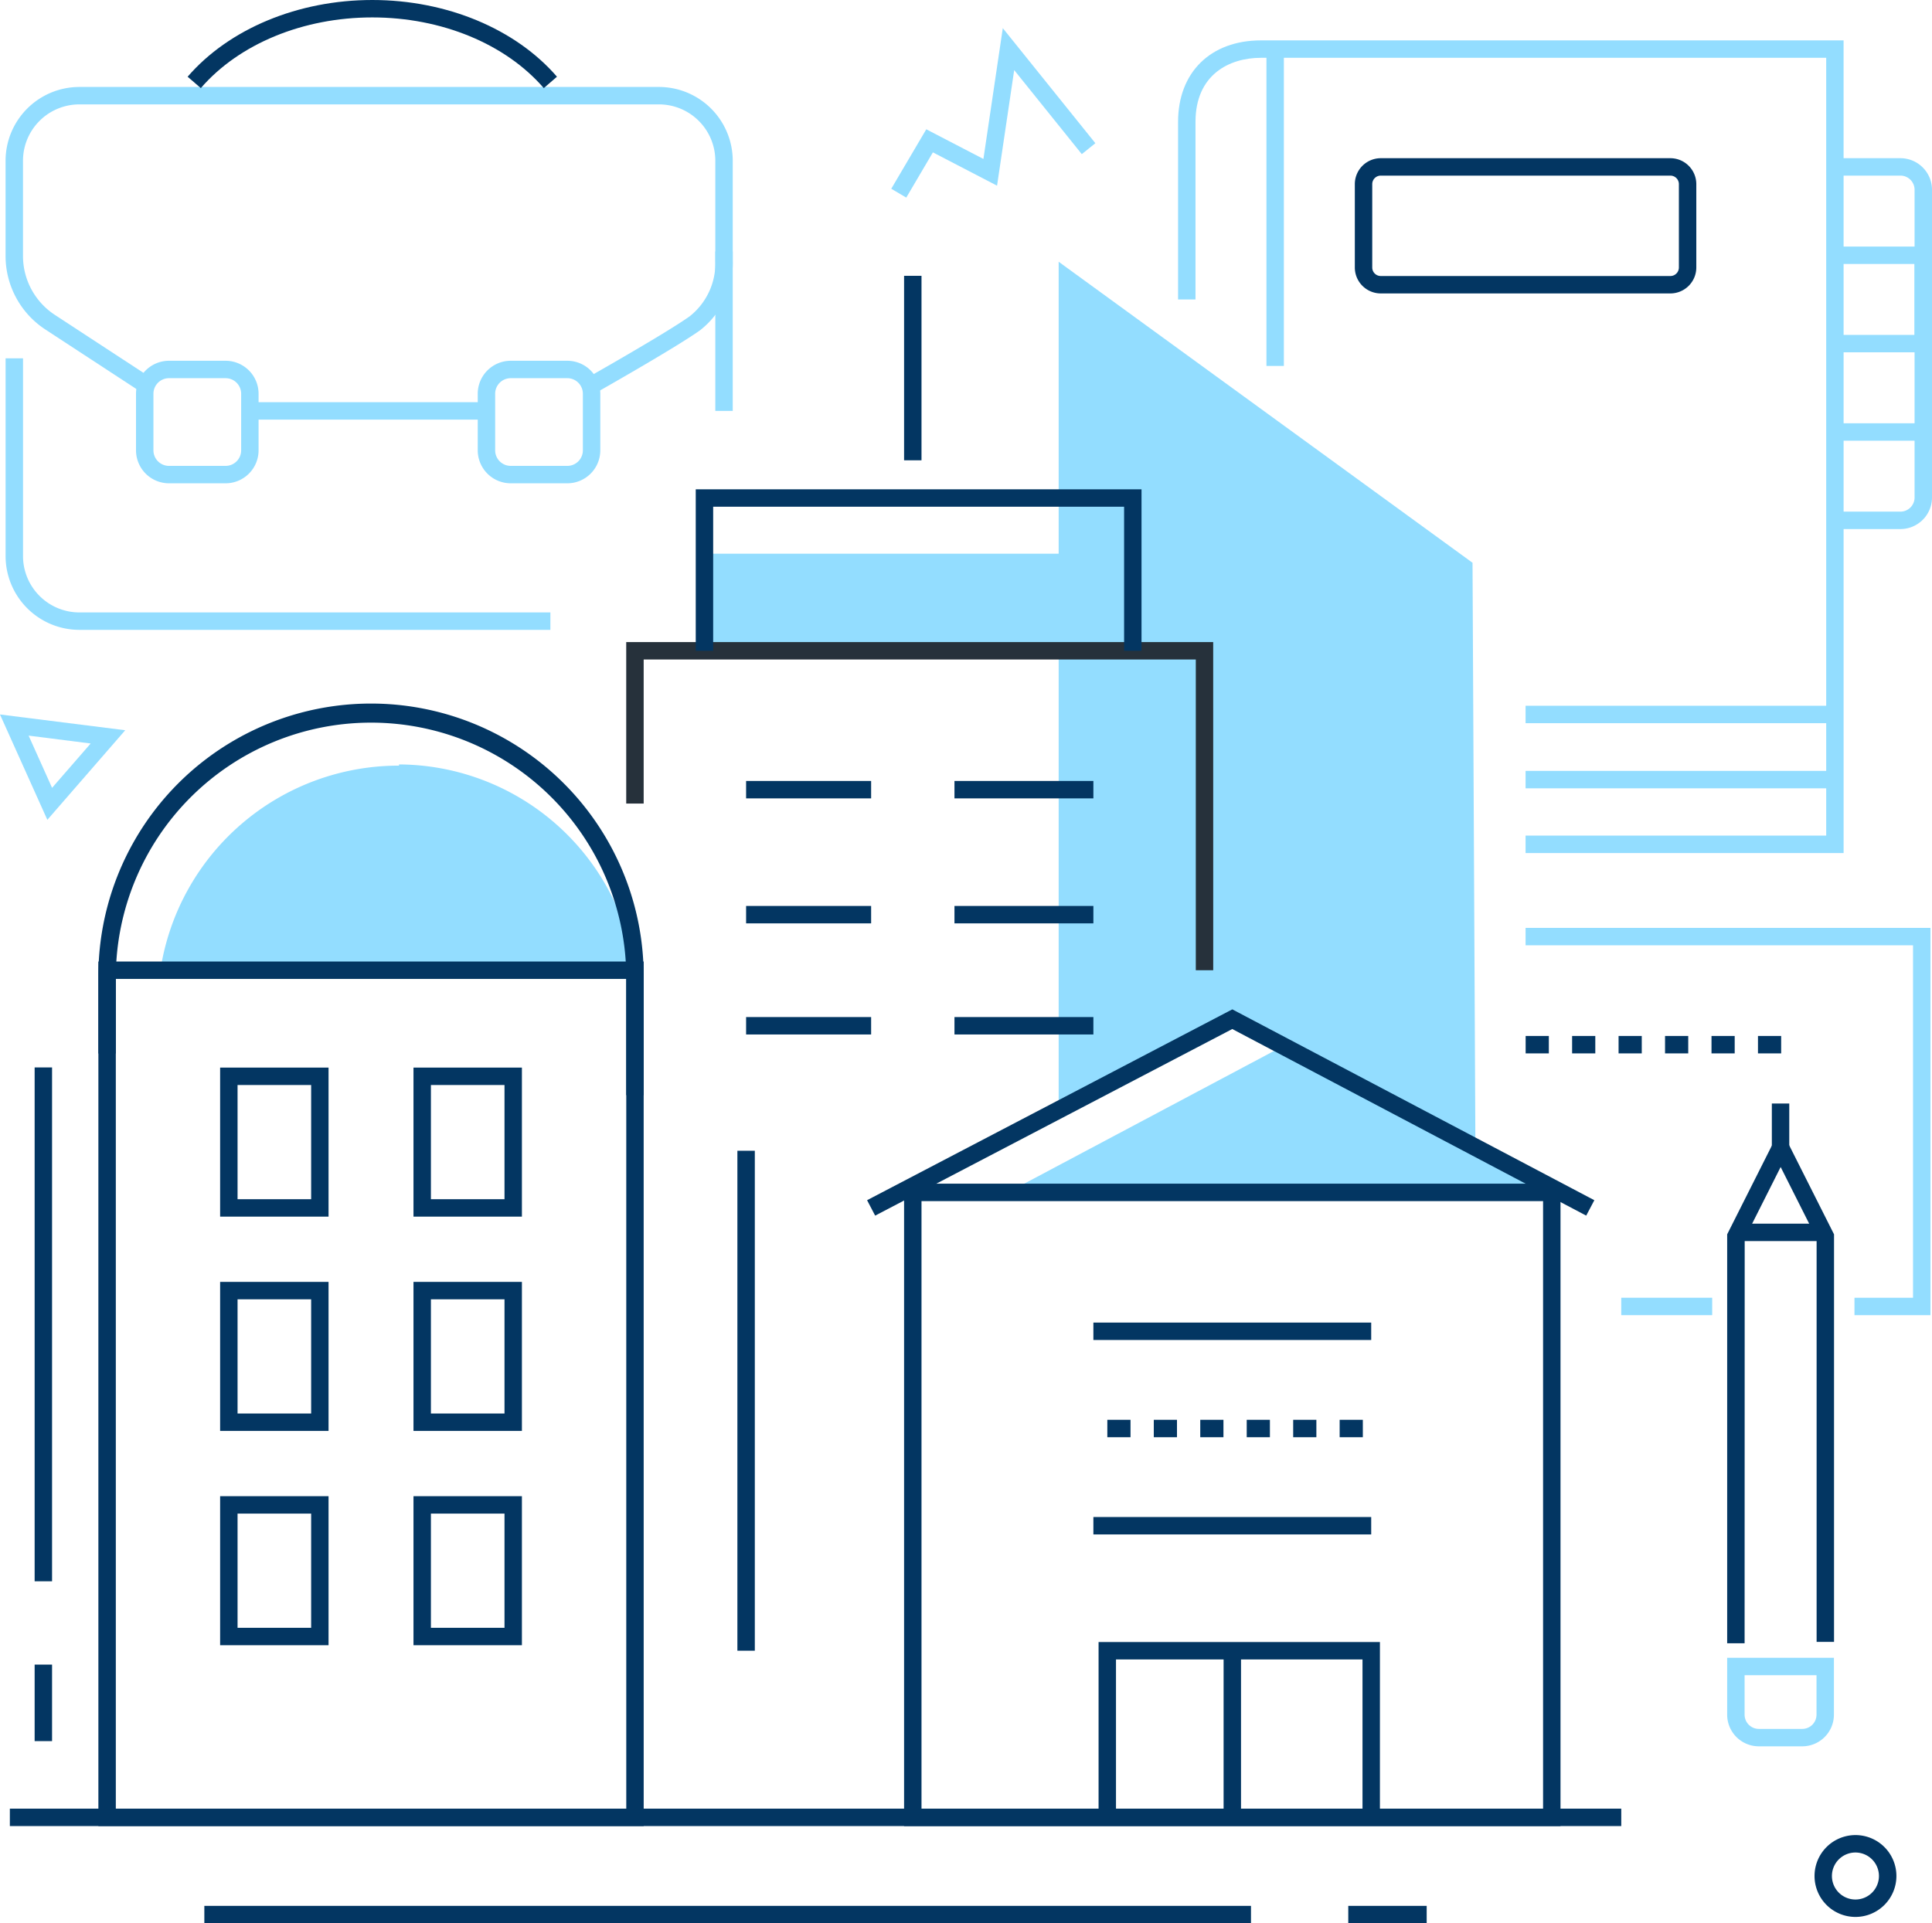 <svg xmlns="http://www.w3.org/2000/svg" width="191.648" height="190.834" viewBox="0 0 191.648 190.834">
  <g id="Group_2804" data-name="Group 2804" transform="translate(0 0)">
    <g id="Group_2742" data-name="Group 2742" transform="translate(88.41 2.79)">
      <path id="Path_4190" data-name="Path 4190" d="M1640.324,408.953l-1.489-.877,3.474-5.9,5.667,2.944,1.923-12.98,9.183,11.418-1.347,1.083-6.706-8.338-1.7,11.468-6.364-3.306Z" transform="translate(-1638.835 -392.137)" fill="#93ddff"/>
    </g>
    <g id="Group_2743" data-name="Group 2743" transform="translate(179.992 182.081)">
      <path id="Path_4191" data-name="Path 4191" d="M1928.335,959.065A4.061,4.061,0,1,1,1932.4,955,4.066,4.066,0,0,1,1928.335,959.065Zm0-6.393a2.332,2.332,0,1,0,2.332,2.332A2.335,2.335,0,0,0,1928.335,952.672Z" transform="translate(-1924.274 -950.943)" fill="#033662"/>
    </g>
    <g id="Group_2744" data-name="Group 2744" transform="translate(0 70.89)">
      <path id="Path_4192" data-name="Path 4192" d="M1367.98,614.842l-4.7-10.454,12.425,1.565Zm-1.858-8.355,2.327,5.181,3.829-4.4Z" transform="translate(-1363.283 -604.387)" fill="#93ddff"/>
    </g>
    <g id="Group_2776" data-name="Group 2776" transform="translate(0.978 25.977)">
      <rect id="Rectangle_2473" data-name="Rectangle 2473" width="38.583" height="9.635" transform="translate(68.899 28.962)" fill="#93ddff"/>
      <path id="Path_4193" data-name="Path 4193" d="M1459.949,640.26a23.758,23.758,0,0,0-23.407-20.418v.119a23.921,23.921,0,0,0-23.669,20.3Z" transform="translate(-1397.94 -569.97)" fill="#93ddff"/>
      <path id="Path_4194" data-name="Path 4194" d="M1707.814,539.555l24.115,12.721-.285-58.01L1690.589,464.4v84.153Z" transform="translate(-1586.552 -464.405)" fill="#93ddff"/>
      <path id="Path_4195" data-name="Path 4195" d="M1674.853,721.167l27.585-14.659,26.382,14.659Z" transform="translate(-1575.865 -628.83)" fill="#93ddff"/>
      <g id="Group_2745" data-name="Group 2745" transform="translate(8.782 69.426)">
        <path id="Path_4196" data-name="Path 4196" d="M1447.793,766.573H1393.7V680.788h54.091Zm-52.363-1.728h50.635V682.517h-50.635Z" transform="translate(-1393.701 -680.788)" fill="#033662"/>
      </g>
      <g id="Group_2746" data-name="Group 2746" transform="translate(8.782 43.996)">
        <path id="Path_4197" data-name="Path 4197" d="M1447.793,640.225h-1.728V628.576a25.317,25.317,0,0,0-50.635,0v7.516H1393.7v-7.516a27.046,27.046,0,1,1,54.091,0Z" transform="translate(-1393.701 -601.53)" fill="#033662"/>
      </g>
      <g id="Group_2747" data-name="Group 2747" transform="translate(61.145 37.732)">
        <path id="Path_4198" data-name="Path 4198" d="M1615.129,614.565H1613.4V583.735h-54.769v14.293H1556.9V582.007h58.226Z" transform="translate(-1556.904 -582.007)" fill="#26313b"/>
      </g>
      <g id="Group_2748" data-name="Group 2748" transform="translate(68.035 22.575)">
        <path id="Path_4199" data-name="Path 4199" d="M1622.6,550.786h-1.728V536.492h-40.763v14.294h-1.729V534.764h44.22Z" transform="translate(-1578.378 -534.764)" fill="#033662"/>
      </g>
      <g id="Group_2749" data-name="Group 2749" transform="translate(88.704 91.473)">
        <path id="Path_4200" data-name="Path 4200" d="M1707.915,813.242H1642.8V749.5h65.115Zm-63.387-1.729h61.658V751.232h-61.658Z" transform="translate(-1642.8 -749.504)" fill="#033662"/>
      </g>
      <g id="Group_2750" data-name="Group 2750" transform="translate(0 153.482)">
        <rect id="Rectangle_2474" data-name="Rectangle 2474" width="159.845" height="1.728" fill="#033662"/>
      </g>
      <g id="Group_2751" data-name="Group 2751" transform="translate(19.292 163.128)">
        <rect id="Rectangle_2475" data-name="Rectangle 2475" width="103.823" height="1.728" fill="#033662"/>
      </g>
      <g id="Group_2752" data-name="Group 2752" transform="translate(132.766 163.128)">
        <rect id="Rectangle_2476" data-name="Rectangle 2476" width="7.778" height="1.728" fill="#033662"/>
      </g>
      <g id="Group_2753" data-name="Group 2753" transform="translate(107.996 136.947)">
        <path id="Path_4201" data-name="Path 4201" d="M1730.837,908.633h-1.728V892.961h-24.453v15.672h-1.728v-17.4h27.91Z" transform="translate(-1702.927 -891.233)" fill="#033662"/>
      </g>
      <g id="Group_2754" data-name="Group 2754" transform="translate(107.482 124.545)">
        <rect id="Rectangle_2477" data-name="Rectangle 2477" width="27.559" height="1.728" fill="#033662"/>
      </g>
      <g id="Group_2755" data-name="Group 2755" transform="translate(108.86 114.899)">
        <path id="Path_4202" data-name="Path 4202" d="M1730.972,824.245h-2.3v-1.728h2.3Zm-4.609,0h-2.3v-1.728h2.3Zm-4.609,0h-2.3v-1.728h2.3Zm-4.609,0h-2.3v-1.728h2.3Zm-4.609,0h-2.3v-1.728h2.3Zm-4.609,0h-2.3v-1.728h2.3Z" transform="translate(-1705.621 -822.516)" fill="#033662"/>
      </g>
      <g id="Group_2756" data-name="Group 2756" transform="translate(107.482 105.253)">
        <rect id="Rectangle_2478" data-name="Rectangle 2478" width="27.559" height="1.728" fill="#033662"/>
      </g>
      <g id="Group_2757" data-name="Group 2757" transform="translate(120.398 137.811)">
        <rect id="Rectangle_2479" data-name="Rectangle 2479" width="1.728" height="16.536" fill="#033662"/>
      </g>
      <g id="Group_2758" data-name="Group 2758" transform="translate(93.702 51.512)">
        <rect id="Rectangle_2480" data-name="Rectangle 2480" width="13.78" height="1.728" fill="#033662"/>
      </g>
      <g id="Group_2759" data-name="Group 2759" transform="translate(73.033 51.512)">
        <rect id="Rectangle_2481" data-name="Rectangle 2481" width="12.402" height="1.728" fill="#033662"/>
      </g>
      <g id="Group_2760" data-name="Group 2760" transform="translate(93.702 63.914)">
        <rect id="Rectangle_2482" data-name="Rectangle 2482" width="13.78" height="1.728" fill="#033662"/>
      </g>
      <g id="Group_2761" data-name="Group 2761" transform="translate(73.033 63.914)">
        <rect id="Rectangle_2483" data-name="Rectangle 2483" width="12.402" height="1.728" fill="#033662"/>
      </g>
      <g id="Group_2762" data-name="Group 2762" transform="translate(93.702 74.938)">
        <rect id="Rectangle_2484" data-name="Rectangle 2484" width="13.78" height="1.728" fill="#033662"/>
      </g>
      <g id="Group_2763" data-name="Group 2763" transform="translate(73.033 74.938)">
        <rect id="Rectangle_2485" data-name="Rectangle 2485" width="12.402" height="1.728" fill="#033662"/>
      </g>
      <g id="Group_2764" data-name="Group 2764" transform="translate(72.169 88.204)">
        <rect id="Rectangle_2486" data-name="Rectangle 2486" width="1.728" height="49.607" fill="#033662"/>
      </g>
      <g id="Group_2765" data-name="Group 2765" transform="translate(85.034 74.174)">
        <path id="Path_4203" data-name="Path 4203" d="M1632.162,716.055l-.8-1.532,36.229-18.935,35.912,18.937-.806,1.529-35.109-18.514Z" transform="translate(-1631.362 -695.588)" fill="#033662"/>
      </g>
      <g id="Group_2766" data-name="Group 2766" transform="translate(2.458 139.189)">
        <rect id="Rectangle_2487" data-name="Rectangle 2487" width="1.728" height="7.591" fill="#033662"/>
      </g>
      <g id="Group_2767" data-name="Group 2767" transform="translate(2.458 79.936)">
        <rect id="Rectangle_2488" data-name="Rectangle 2488" width="1.728" height="50.985" fill="#033662"/>
      </g>
      <g id="Group_2768" data-name="Group 2768" transform="translate(88.704 1.391)">
        <rect id="Rectangle_2489" data-name="Rectangle 2489" width="1.728" height="18.304" fill="#033662"/>
      </g>
      <g id="Group_2775" data-name="Group 2775" transform="translate(20.86 79.952)">
        <g id="Group_2769" data-name="Group 2769">
          <path id="Path_4204" data-name="Path 4204" d="M1442.1,728.383h-10.755V713.595H1442.1Zm-9.026-1.728h7.3V715.323h-7.3Z" transform="translate(-1431.347 -713.595)" fill="#033662"/>
        </g>
        <g id="Group_2770" data-name="Group 2770" transform="translate(19.179)">
          <path id="Path_4205" data-name="Path 4205" d="M1501.879,728.383h-10.755V713.595h10.755Zm-9.027-1.728h7.3V715.323h-7.3Z" transform="translate(-1491.124 -713.595)" fill="#033662"/>
        </g>
        <g id="Group_2771" data-name="Group 2771" transform="translate(0 21.263)">
          <path id="Path_4206" data-name="Path 4206" d="M1442.1,794.654h-10.755V779.866H1442.1Zm-9.026-1.728h7.3V781.594h-7.3Z" transform="translate(-1431.347 -779.866)" fill="#033662"/>
        </g>
        <g id="Group_2772" data-name="Group 2772" transform="translate(19.179 21.263)">
          <path id="Path_4207" data-name="Path 4207" d="M1501.879,794.654h-10.755V779.866h10.755Zm-9.027-1.728h7.3V781.594h-7.3Z" transform="translate(-1491.124 -779.866)" fill="#033662"/>
        </g>
        <g id="Group_2773" data-name="Group 2773" transform="translate(0 42.526)">
          <path id="Path_4208" data-name="Path 4208" d="M1442.1,860.926h-10.755V846.138H1442.1Zm-9.026-1.728h7.3V847.866h-7.3Z" transform="translate(-1431.347 -846.138)" fill="#033662"/>
        </g>
        <g id="Group_2774" data-name="Group 2774" transform="translate(19.179 42.526)">
          <path id="Path_4209" data-name="Path 4209" d="M1501.879,860.926h-10.755V846.138h10.755Zm-9.027-1.728h7.3V847.866h-7.3Z" transform="translate(-1491.124 -846.138)" fill="#033662"/>
        </g>
      </g>
    </g>
    <g id="Group_2785" data-name="Group 2785" transform="translate(116.86 4.008)">
      <g id="Group_2777" data-name="Group 2777" transform="translate(65.156 11.689)">
        <path id="Path_4210" data-name="Path 4210" d="M1937.134,469.162h-6.551v-1.729h6.551a1.407,1.407,0,0,0,1.352-1.453V435.546a1.407,1.407,0,0,0-1.352-1.453h-6.551v-1.728h6.551a3.136,3.136,0,0,1,3.081,3.181V465.98A3.136,3.136,0,0,1,1937.134,469.162Z" transform="translate(-1930.583 -432.365)" fill="#93ddff"/>
      </g>
      <g id="Group_2778" data-name="Group 2778" transform="translate(65.156 20.456)">
        <path id="Path_4211" data-name="Path 4211" d="M1940.214,470.185h-9.631v-1.729h7.9v-7.039h-7.9V459.69h9.631Z" transform="translate(-1930.583 -459.69)" fill="#93ddff"/>
      </g>
      <g id="Group_2779" data-name="Group 2779" transform="translate(65.156 37.991)">
        <rect id="Rectangle_2490" data-name="Rectangle 2490" width="8.767" height="1.728" fill="#93ddff"/>
      </g>
      <g id="Group_2780" data-name="Group 2780" transform="translate(0 0)">
        <path id="Path_4212" data-name="Path 4212" d="M1793.527,476.564h-31.549v-1.728H1791.8V397.66h-56.075c-3.137,0-6.488,1.669-6.488,6.354v17.622h-1.729V404.015c0-4.91,3.226-8.083,8.217-8.083h57.8Z" transform="translate(-1727.507 -395.932)" fill="#93ddff"/>
      </g>
      <g id="Group_2781" data-name="Group 2781" transform="translate(17.534 11.689)">
        <path id="Path_4213" data-name="Path 4213" d="M1813.459,445.783h-28.73a2.575,2.575,0,0,1-2.572-2.573v-8.273a2.575,2.575,0,0,1,2.572-2.572h28.73a2.575,2.575,0,0,1,2.572,2.572v8.273A2.575,2.575,0,0,1,1813.459,445.783Zm-28.73-11.689a.845.845,0,0,0-.844.844v8.273a.845.845,0,0,0,.844.844h28.73a.845.845,0,0,0,.844-.844v-8.273a.845.845,0,0,0-.844-.844Z" transform="translate(-1782.157 -432.365)" fill="#033662"/>
      </g>
      <g id="Group_2782" data-name="Group 2782" transform="translate(8.767 0.864)">
        <rect id="Rectangle_2491" data-name="Rectangle 2491" width="1.728" height="31.438" fill="#93ddff"/>
      </g>
      <g id="Group_2783" data-name="Group 2783" transform="translate(34.472 66.02)">
        <rect id="Rectangle_2492" data-name="Rectangle 2492" width="30.685" height="1.728" fill="#93ddff"/>
      </g>
      <g id="Group_2784" data-name="Group 2784" transform="translate(34.472 72.483)">
        <rect id="Rectangle_2493" data-name="Rectangle 2493" width="30.685" height="1.728" fill="#93ddff"/>
      </g>
    </g>
    <g id="Group_2794" data-name="Group 2794" transform="translate(0.554 0)">
      <g id="Group_2791" data-name="Group 2791" transform="translate(0)">
        <g id="Group_2786" data-name="Group 2786" transform="translate(0 35.556)">
          <path id="Path_4214" data-name="Path 4214" d="M1419.054,521.2h-46.725a7.325,7.325,0,0,1-7.316-7.316V494.26h1.729v19.623a5.594,5.594,0,0,0,5.588,5.588h46.725Z" transform="translate(-1365.012 -494.26)" fill="#93ddff"/>
        </g>
        <g id="Group_2787" data-name="Group 2787" transform="translate(70.403 24.949)">
          <rect id="Rectangle_2494" data-name="Rectangle 2494" width="1.728" height="15.822" fill="#93ddff"/>
        </g>
        <g id="Group_2788" data-name="Group 2788" transform="translate(24.332 39.907)">
          <rect id="Rectangle_2495" data-name="Rectangle 2495" width="23.468" height="1.728" fill="#93ddff"/>
        </g>
        <g id="Group_2789" data-name="Group 2789" transform="translate(0 8.617)">
          <path id="Path_4215" data-name="Path 4215" d="M1423.667,440.6l-.85-1.5c.077-.044,7.721-4.367,10.06-6.04a6.714,6.714,0,0,0,2.538-5.535v-9.9a5.594,5.594,0,0,0-5.588-5.588h-57.5a5.594,5.594,0,0,0-5.588,5.588v9.44a6.987,6.987,0,0,0,3.17,5.863l9.477,6.2-.947,1.446-9.477-6.2a8.711,8.711,0,0,1-3.951-7.31v-9.44a7.325,7.325,0,0,1,7.316-7.316h57.5a7.325,7.325,0,0,1,7.316,7.316v9.9a8.434,8.434,0,0,1-3.261,6.941C1431.469,436.183,1423.985,440.416,1423.667,440.6Z" transform="translate(-1365.012 -410.296)" fill="#93ddff"/>
        </g>
        <g id="Group_2790" data-name="Group 2790" transform="translate(18.057)">
          <path id="Path_4216" data-name="Path 4216" d="M1422.6,392.182l-1.308-1.13c4.118-4.767,10.966-7.612,18.319-7.612s14.2,2.846,18.319,7.612l-1.308,1.13c-3.793-4.392-10.152-7.014-17.011-7.014S1426.393,387.79,1422.6,392.182Z" transform="translate(-1421.291 -383.44)" fill="#033662"/>
        </g>
      </g>
      <g id="Group_2792" data-name="Group 2792" transform="translate(12.937 35.795)">
        <path id="Path_4217" data-name="Path 4217" d="M1414.222,507.164h-5.616a3.275,3.275,0,0,1-3.271-3.271v-5.616a3.275,3.275,0,0,1,3.271-3.271h5.616a3.275,3.275,0,0,1,3.271,3.271v5.616A3.275,3.275,0,0,1,1414.222,507.164Zm-5.616-10.43a1.545,1.545,0,0,0-1.543,1.543v5.616a1.545,1.545,0,0,0,1.543,1.543h5.616a1.544,1.544,0,0,0,1.543-1.543v-5.616a1.544,1.544,0,0,0-1.543-1.543Z" transform="translate(-1405.334 -495.005)" fill="#93ddff"/>
      </g>
      <g id="Group_2793" data-name="Group 2793" transform="translate(46.835 35.795)">
        <path id="Path_4218" data-name="Path 4218" d="M1519.873,507.164h-5.616a3.275,3.275,0,0,1-3.271-3.271v-5.616a3.275,3.275,0,0,1,3.271-3.271h5.616a3.275,3.275,0,0,1,3.271,3.271v5.616A3.275,3.275,0,0,1,1519.873,507.164Zm-5.616-10.43a1.545,1.545,0,0,0-1.543,1.543v5.616a1.545,1.545,0,0,0,1.543,1.543h5.616a1.544,1.544,0,0,0,1.542-1.543v-5.616a1.544,1.544,0,0,0-1.542-1.543Z" transform="translate(-1510.985 -495.005)" fill="#93ddff"/>
      </g>
    </g>
    <g id="Group_2803" data-name="Group 2803" transform="translate(151.331 92.068)">
      <g id="Group_2798" data-name="Group 2798" transform="translate(19.999 17.426)">
        <g id="Group_2795" data-name="Group 2795" transform="translate(0 54.997)">
          <path id="Path_4219" data-name="Path 4219" d="M1904.73,904.9h-4.312a3.143,3.143,0,0,1-3.14-3.14v-5.643h10.59v5.643A3.143,3.143,0,0,1,1904.73,904.9Zm-5.723-7.054v3.915a1.413,1.413,0,0,0,1.411,1.411h4.312a1.413,1.413,0,0,0,1.411-1.411v-3.915Z" transform="translate(-1897.279 -896.117)" fill="#93ddff"/>
        </g>
        <g id="Group_2796" data-name="Group 2796" transform="translate(0 2.452)">
          <path id="Path_4220" data-name="Path 4220" d="M1899.008,783.451h-1.729V742.873l5.3-10.527,5.3,10.527V783.31h-1.728V743.283l-3.567-7.09-3.567,7.09Z" transform="translate(-1897.279 -732.346)" fill="#033662"/>
        </g>
        <g id="Group_2797" data-name="Group 2797" transform="translate(4.431)">
          <rect id="Rectangle_2496" data-name="Rectangle 2496" width="1.728" height="5.476" fill="#033662"/>
        </g>
      </g>
      <g id="Group_2799" data-name="Group 2799" transform="translate(0)">
        <path id="Path_4221" data-name="Path 4221" d="M1875.109,708.819h-7.536V707.09h5.808V672.122h-38.434v-1.728h40.163Z" transform="translate(-1834.946 -670.393)" fill="#93ddff"/>
      </g>
      <g id="Group_2800" data-name="Group 2800" transform="translate(9.491 36.697)">
        <rect id="Rectangle_2497" data-name="Rectangle 2497" width="9.021" height="1.728" fill="#93ddff"/>
      </g>
      <g id="Group_2801" data-name="Group 2801" transform="translate(21.064 29.346)">
        <rect id="Rectangle_2498" data-name="Rectangle 2498" width="8.46" height="1.728" fill="#033662"/>
      </g>
      <g id="Group_2802" data-name="Group 2802" transform="translate(0 10.723)">
        <path id="Path_4222" data-name="Path 4222" d="M1860.3,705.543h-2.3v-1.729h2.3Zm-4.609,0h-2.3v-1.729h2.3Zm-4.609,0h-2.3v-1.729h2.3Zm-4.609,0h-2.3v-1.729h2.3Zm-4.609,0h-2.3v-1.729h2.3Zm-4.609,0h-2.3v-1.729h2.3Z" transform="translate(-1834.946 -703.814)" fill="#033662"/>
      </g>
    </g>
  </g>
</svg>
